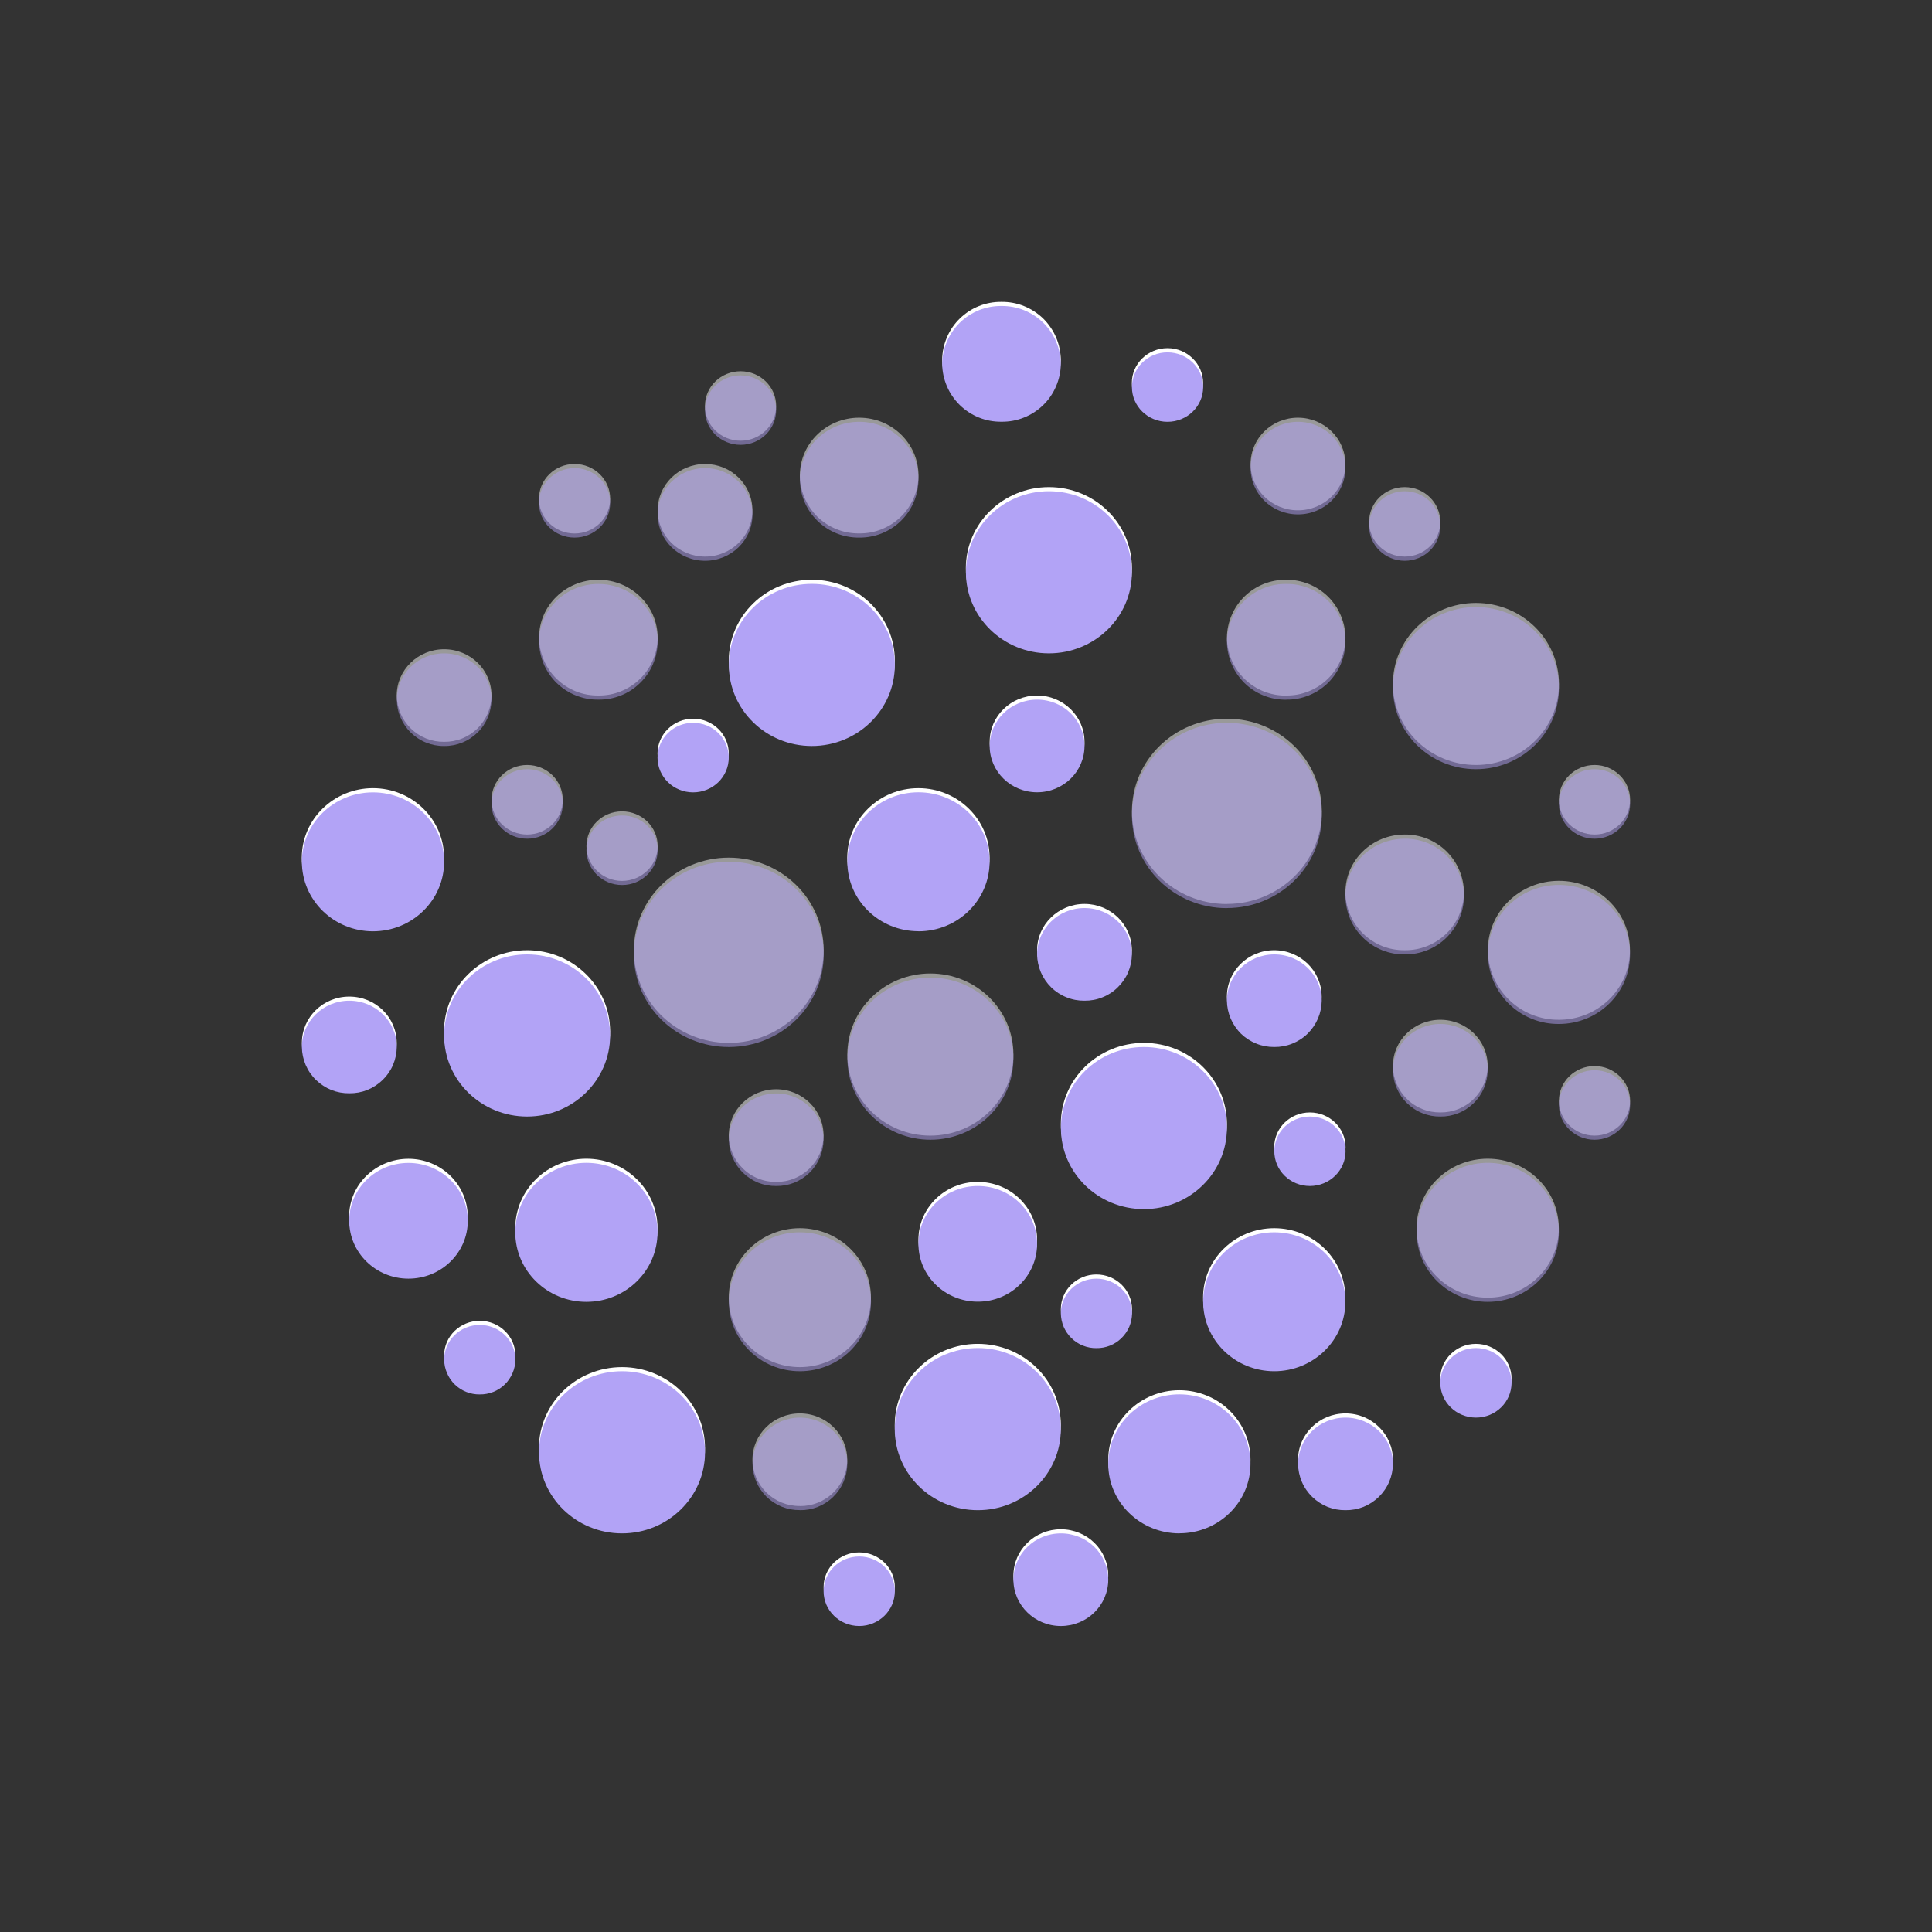 <svg xmlns="http://www.w3.org/2000/svg" width="24" height="24" fill="none" viewBox="0 0 24 24"><rect x="0" y="0" width="24" height="24" fill="#333333" stroke="none"/><path fill="#fff" d="M10.085 9.215C9.515 9.215 9.053 8.765 9.053 8.209C9.053 7.653 9.515 7.202 10.085 7.202C10.654 7.202 11.116 7.652 11.116 8.209C11.116 8.765 10.654 9.215 10.085 9.215ZM13.03 8.065C12.46 8.065 11.998 7.614 11.998 7.058C11.998 6.502 12.46 6.051 13.03 6.051C13.6 6.051 14.061 6.502 14.061 7.058C14.061 7.614 13.6 8.065 13.03 8.065ZM14.21 14.969C13.639 14.969 13.178 14.518 13.178 13.962C13.178 13.405 13.639 12.955 14.21 12.955C14.779 12.955 15.241 13.405 15.241 13.962C15.241 14.518 14.779 14.969 14.21 14.969ZM4.34 13.53C4.263 13.531 4.187 13.517 4.116 13.489C4.045 13.46 3.98 13.418 3.926 13.365C3.871 13.311 3.827 13.248 3.797 13.177C3.767 13.107 3.751 13.031 3.75 12.955C3.75 12.637 4.014 12.38 4.339 12.38C4.664 12.38 4.928 12.637 4.928 12.955C4.927 13.031 4.911 13.107 4.881 13.177C4.851 13.248 4.808 13.311 4.753 13.365C4.698 13.418 4.633 13.46 4.562 13.489C4.491 13.517 4.415 13.531 4.339 13.53H4.34ZM5.96 17.271C5.902 17.272 5.845 17.261 5.792 17.24C5.738 17.218 5.69 17.187 5.649 17.147C5.608 17.107 5.575 17.059 5.552 17.006C5.53 16.953 5.518 16.896 5.517 16.839C5.517 16.601 5.715 16.408 5.96 16.408C6.204 16.408 6.402 16.601 6.402 16.839C6.401 16.896 6.389 16.953 6.367 17.006C6.344 17.059 6.311 17.107 6.27 17.147C6.229 17.187 6.181 17.218 6.127 17.24C6.074 17.261 6.017 17.272 5.96 17.271ZM10.673 20.147C10.429 20.147 10.231 19.954 10.231 19.715C10.231 19.477 10.429 19.284 10.673 19.284C10.918 19.284 11.116 19.477 11.116 19.715C11.116 19.954 10.918 20.147 10.673 20.147ZM18.334 17.558C18.09 17.558 17.892 17.365 17.892 17.126C17.892 16.888 18.09 16.694 18.334 16.694C18.578 16.694 18.777 16.888 18.777 17.126C18.777 17.365 18.578 17.558 18.334 17.558ZM13.62 16.696C13.563 16.696 13.506 16.686 13.452 16.665C13.399 16.643 13.35 16.611 13.309 16.571C13.268 16.531 13.235 16.483 13.213 16.431C13.19 16.378 13.178 16.321 13.178 16.264C13.178 16.025 13.376 15.832 13.62 15.832C13.864 15.832 14.062 16.025 14.062 16.264C14.062 16.321 14.05 16.378 14.027 16.431C14.005 16.483 13.972 16.531 13.931 16.571C13.89 16.611 13.841 16.643 13.788 16.665C13.734 16.686 13.677 16.696 13.62 16.696ZM16.272 14.682C16.027 14.682 15.829 14.489 15.829 14.25C15.829 14.011 16.027 13.819 16.272 13.819C16.516 13.819 16.715 14.011 16.715 14.25C16.715 14.489 16.516 14.682 16.272 14.682ZM13.178 20.147C12.853 20.147 12.589 19.889 12.589 19.572C12.589 19.255 12.853 18.997 13.178 18.997C13.503 18.997 13.767 19.254 13.767 19.572C13.767 19.89 13.503 20.147 13.178 20.147ZM15.829 12.955C15.753 12.956 15.677 12.941 15.606 12.913C15.535 12.885 15.471 12.842 15.416 12.789C15.361 12.736 15.318 12.672 15.288 12.602C15.258 12.531 15.242 12.456 15.241 12.38C15.241 12.062 15.504 11.804 15.829 11.804C16.155 11.804 16.418 12.062 16.418 12.38C16.417 12.456 16.401 12.531 16.371 12.602C16.341 12.672 16.298 12.736 16.243 12.789C16.188 12.842 16.124 12.885 16.053 12.913C15.982 12.941 15.906 12.956 15.829 12.955ZM16.715 18.709C16.638 18.71 16.562 18.696 16.491 18.667C16.42 18.639 16.355 18.597 16.3 18.543C16.246 18.49 16.202 18.426 16.172 18.356C16.142 18.286 16.126 18.21 16.125 18.134C16.125 17.816 16.389 17.558 16.714 17.558C17.039 17.558 17.303 17.816 17.303 18.134C17.302 18.21 17.286 18.286 17.256 18.356C17.226 18.426 17.183 18.49 17.128 18.543C17.073 18.597 17.008 18.639 16.937 18.667C16.866 18.696 16.79 18.71 16.714 18.709H16.715ZM5.074 15.832C4.667 15.832 4.337 15.51 4.337 15.113C4.337 14.716 4.667 14.395 5.074 14.395C5.48 14.395 5.81 14.717 5.81 15.113C5.81 15.509 5.48 15.832 5.074 15.832ZM12.146 18.709C11.576 18.709 11.115 18.258 11.115 17.701C11.115 17.145 11.576 16.694 12.146 16.694C12.716 16.694 13.178 17.146 13.178 17.701C13.178 18.257 12.716 18.709 12.146 18.709ZM6.548 13.819C5.978 13.819 5.516 13.367 5.516 12.812C5.516 12.256 5.978 11.804 6.548 11.804C7.118 11.804 7.579 12.255 7.579 12.812C7.579 13.368 7.117 13.819 6.548 13.819ZM12.146 16.119C11.739 16.119 11.409 15.797 11.409 15.4C11.409 15.004 11.739 14.682 12.146 14.682C12.553 14.682 12.883 15.004 12.883 15.4C12.883 15.797 12.553 16.119 12.146 16.119ZM8.61 9.792C8.366 9.792 8.168 9.599 8.168 9.36C8.168 9.122 8.366 8.928 8.61 8.928C8.855 8.928 9.053 9.122 9.053 9.36C9.053 9.599 8.855 9.792 8.61 9.792ZM11.409 11.517C10.921 11.517 10.525 11.131 10.525 10.655C10.525 10.178 10.921 9.791 11.409 9.791C11.896 9.791 12.293 10.178 12.293 10.654C12.293 11.131 11.897 11.518 11.409 11.518V11.517ZM13.472 12.38C13.395 12.38 13.319 12.366 13.248 12.338C13.177 12.309 13.113 12.267 13.058 12.214C13.003 12.16 12.96 12.097 12.93 12.027C12.9 11.956 12.884 11.881 12.883 11.804C12.883 11.487 13.146 11.229 13.472 11.229C13.797 11.229 14.06 11.487 14.06 11.804C14.059 11.881 14.043 11.956 14.013 12.027C13.983 12.097 13.94 12.16 13.885 12.214C13.83 12.267 13.766 12.309 13.695 12.338C13.624 12.366 13.548 12.38 13.472 12.38ZM14.503 5.189C14.258 5.189 14.06 4.996 14.06 4.757C14.06 4.519 14.258 4.325 14.503 4.325C14.747 4.325 14.945 4.519 14.945 4.757C14.945 4.996 14.747 5.189 14.503 5.189ZM12.44 5.188C12.345 5.189 12.25 5.171 12.161 5.136C12.072 5.1 11.991 5.048 11.923 4.981C11.854 4.914 11.8 4.834 11.762 4.746C11.725 4.659 11.705 4.564 11.704 4.469C11.705 4.373 11.725 4.279 11.763 4.191C11.8 4.103 11.855 4.023 11.923 3.957C11.992 3.89 12.072 3.837 12.161 3.802C12.25 3.766 12.345 3.749 12.44 3.75C12.536 3.749 12.631 3.766 12.72 3.802C12.808 3.837 12.889 3.89 12.958 3.956C13.026 4.023 13.081 4.103 13.119 4.191C13.156 4.278 13.176 4.373 13.178 4.469C13.176 4.564 13.156 4.659 13.119 4.747C13.081 4.835 13.027 4.914 12.958 4.981C12.89 5.048 12.809 5.101 12.72 5.136C12.631 5.171 12.536 5.189 12.44 5.188ZM12.883 9.791C12.557 9.791 12.294 9.533 12.294 9.215C12.294 8.897 12.557 8.64 12.883 8.64C13.208 8.64 13.472 8.898 13.472 9.215C13.472 9.533 13.208 9.791 12.883 9.791ZM7.284 16.12C6.797 16.12 6.401 15.734 6.401 15.257C6.401 14.78 6.797 14.394 7.284 14.394C7.772 14.394 8.168 14.78 8.168 15.257C8.168 15.734 7.772 16.12 7.284 16.12ZM15.829 16.983C15.341 16.983 14.945 16.596 14.945 16.119C14.945 15.643 15.341 15.257 15.829 15.257C16.317 15.257 16.712 15.643 16.712 16.119C16.712 16.596 16.316 16.983 15.829 16.983ZM14.651 18.997C14.163 18.997 13.767 18.61 13.767 18.134C13.767 17.657 14.163 17.27 14.65 17.27C15.138 17.27 15.534 17.657 15.534 18.134C15.534 18.61 15.139 18.996 14.65 18.996L14.651 18.997ZM7.727 18.997C7.157 18.997 6.695 18.546 6.695 17.989C6.695 17.433 7.157 16.983 7.727 16.983C8.296 16.983 8.758 17.433 8.758 17.989C8.758 18.546 8.296 18.997 7.727 18.997ZM4.633 11.518C4.145 11.518 3.749 11.131 3.749 10.654C3.749 10.178 4.145 9.791 4.633 9.791C5.121 9.791 5.516 10.178 5.516 10.654C5.516 11.131 5.12 11.518 4.633 11.518Z"/><path fill="#fff" d="M9.053 12.955C8.402 12.955 7.874 12.44 7.874 11.804C7.874 11.169 8.402 10.654 9.053 10.654C9.705 10.654 10.232 11.169 10.232 11.804C10.232 12.44 9.704 12.955 9.053 12.955H9.053ZM15.24 11.23C14.589 11.23 14.061 10.714 14.061 10.079C14.061 9.443 14.589 8.928 15.241 8.928C15.892 8.928 16.42 9.443 16.42 10.079C16.42 10.714 15.892 11.229 15.241 11.229L15.24 11.23ZM18.481 16.12C17.993 16.12 17.597 15.734 17.597 15.257C17.597 14.78 17.993 14.394 18.481 14.394C18.968 14.394 19.364 14.78 19.364 15.257C19.364 15.734 18.969 16.12 18.481 16.12ZM19.366 12.668C19.251 12.669 19.137 12.648 19.031 12.605C18.924 12.563 18.827 12.499 18.745 12.419C18.663 12.339 18.598 12.243 18.552 12.138C18.507 12.032 18.484 11.919 18.482 11.804C18.482 11.328 18.878 10.942 19.366 10.942C19.853 10.942 20.248 11.328 20.248 11.804C20.248 12.281 19.853 12.668 19.366 12.668ZM15.977 8.641C15.882 8.642 15.787 8.624 15.698 8.589C15.609 8.553 15.528 8.5 15.46 8.434C15.391 8.367 15.337 8.287 15.299 8.199C15.262 8.111 15.242 8.016 15.241 7.921C15.242 7.825 15.262 7.731 15.3 7.643C15.337 7.555 15.392 7.476 15.46 7.409C15.529 7.342 15.61 7.29 15.698 7.254C15.787 7.219 15.882 7.201 15.977 7.202C16.073 7.201 16.168 7.219 16.256 7.254C16.345 7.29 16.426 7.342 16.495 7.409C16.563 7.476 16.618 7.556 16.655 7.644C16.693 7.731 16.713 7.826 16.714 7.922C16.713 8.017 16.693 8.111 16.655 8.199C16.617 8.287 16.563 8.367 16.494 8.433C16.426 8.5 16.345 8.553 16.256 8.588C16.168 8.624 16.073 8.641 15.977 8.64V8.641ZM16.123 6.339C15.799 6.339 15.535 6.082 15.535 5.764C15.535 5.446 15.799 5.189 16.123 5.189C16.449 5.189 16.713 5.447 16.713 5.764C16.713 6.081 16.449 6.339 16.123 6.339ZM17.45 6.914C17.205 6.914 17.007 6.721 17.007 6.483C17.007 6.245 17.205 6.051 17.45 6.051C17.694 6.051 17.892 6.245 17.892 6.483C17.892 6.722 17.694 6.914 17.45 6.914ZM19.808 10.367C19.564 10.367 19.365 10.174 19.365 9.935C19.365 9.697 19.564 9.503 19.808 9.503C20.051 9.503 20.25 9.697 20.25 9.935C20.25 10.174 20.052 10.367 19.808 10.367ZM7.137 6.627C6.893 6.627 6.695 6.434 6.695 6.196C6.695 5.957 6.893 5.764 7.137 5.764C7.382 5.764 7.58 5.957 7.58 6.196C7.58 6.434 7.382 6.627 7.137 6.627ZM6.548 10.367C6.304 10.367 6.106 10.174 6.106 9.935C6.106 9.697 6.304 9.503 6.548 9.503C6.793 9.503 6.991 9.697 6.991 9.935C6.991 10.174 6.793 10.367 6.548 10.367ZM7.727 10.943C7.483 10.943 7.285 10.749 7.285 10.511C7.285 10.272 7.483 10.079 7.727 10.079C7.972 10.079 8.17 10.272 8.17 10.511C8.17 10.749 7.972 10.943 7.727 10.943ZM9.2 5.475C8.955 5.475 8.757 5.282 8.757 5.043C8.757 4.805 8.955 4.612 9.2 4.612C9.444 4.612 9.642 4.805 9.642 5.043C9.642 5.282 9.444 5.475 9.2 5.475ZM19.808 14.107C19.564 14.107 19.365 13.913 19.365 13.675C19.365 13.436 19.564 13.243 19.808 13.243C20.051 13.243 20.25 13.436 20.25 13.675C20.25 13.913 20.052 14.107 19.808 14.107ZM18.334 9.503C17.765 9.503 17.303 9.053 17.303 8.497C17.303 7.94 17.765 7.49 18.334 7.49C18.904 7.49 19.366 7.94 19.366 8.497C19.366 9.053 18.904 9.503 18.334 9.503ZM17.45 11.804C17.354 11.805 17.259 11.788 17.17 11.752C17.082 11.717 17.001 11.664 16.933 11.598C16.864 11.531 16.809 11.451 16.772 11.364C16.734 11.276 16.714 11.181 16.713 11.086C16.713 10.688 17.043 10.367 17.45 10.367C17.545 10.366 17.64 10.384 17.729 10.419C17.817 10.455 17.898 10.507 17.967 10.574C18.035 10.641 18.09 10.72 18.127 10.808C18.165 10.896 18.185 10.99 18.186 11.086C18.185 11.181 18.165 11.276 18.127 11.364C18.09 11.451 18.035 11.531 17.967 11.598C17.898 11.664 17.817 11.717 17.729 11.752C17.64 11.788 17.545 11.805 17.45 11.804ZM7.433 8.64C7.337 8.641 7.242 8.624 7.153 8.588C7.065 8.553 6.984 8.5 6.915 8.433C6.847 8.367 6.792 8.287 6.755 8.199C6.717 8.111 6.697 8.017 6.696 7.922C6.696 7.524 7.026 7.202 7.433 7.202C7.839 7.202 8.17 7.525 8.17 7.922C8.169 8.017 8.149 8.112 8.111 8.199C8.073 8.287 8.019 8.367 7.95 8.434C7.882 8.5 7.801 8.553 7.712 8.588C7.623 8.624 7.528 8.641 7.433 8.64ZM10.672 6.626C10.577 6.627 10.482 6.61 10.393 6.574C10.305 6.539 10.224 6.486 10.155 6.42C10.087 6.353 10.033 6.273 9.995 6.185C9.957 6.098 9.937 6.003 9.936 5.908C9.936 5.51 10.266 5.189 10.673 5.189C11.081 5.189 11.41 5.511 11.41 5.908C11.409 6.003 11.389 6.098 11.351 6.185C11.313 6.273 11.259 6.353 11.19 6.42C11.122 6.486 11.041 6.539 10.952 6.574C10.864 6.61 10.769 6.627 10.673 6.626H10.672ZM8.759 6.914C8.433 6.914 8.17 6.657 8.17 6.339C8.17 6.021 8.433 5.764 8.759 5.764C9.084 5.764 9.347 6.022 9.347 6.339C9.347 6.656 9.084 6.914 8.759 6.914ZM5.517 9.215C5.441 9.216 5.365 9.202 5.294 9.174C5.223 9.145 5.158 9.103 5.104 9.05C5.049 8.996 5.005 8.932 4.975 8.862C4.945 8.792 4.929 8.716 4.928 8.64C4.928 8.323 5.192 8.065 5.517 8.065C5.843 8.065 6.106 8.323 6.106 8.64C6.105 8.716 6.089 8.792 6.059 8.862C6.029 8.932 5.985 8.996 5.931 9.05C5.876 9.103 5.811 9.145 5.74 9.174C5.669 9.202 5.593 9.216 5.517 9.215ZM17.892 13.819C17.816 13.82 17.74 13.806 17.669 13.777C17.598 13.749 17.533 13.707 17.479 13.653C17.424 13.6 17.38 13.536 17.35 13.466C17.32 13.395 17.304 13.32 17.303 13.243C17.303 12.925 17.567 12.668 17.892 12.668C18.218 12.668 18.481 12.925 18.481 13.243C18.48 13.32 18.464 13.395 18.434 13.466C18.404 13.536 18.36 13.6 18.306 13.653C18.251 13.707 18.186 13.749 18.115 13.777C18.044 13.806 17.968 13.82 17.892 13.819ZM11.557 14.107C10.988 14.107 10.526 13.656 10.526 13.1C10.526 12.543 10.988 12.093 11.557 12.093C12.127 12.093 12.589 12.543 12.589 13.1C12.589 13.656 12.127 14.107 11.557 14.107ZM9.642 14.682C9.566 14.683 9.49 14.669 9.419 14.64C9.348 14.612 9.283 14.57 9.229 14.516C9.174 14.463 9.13 14.399 9.1 14.329C9.07 14.259 9.054 14.183 9.053 14.107C9.053 13.789 9.317 13.531 9.642 13.531C9.968 13.531 10.231 13.789 10.231 14.107C10.23 14.183 10.214 14.259 10.184 14.329C10.154 14.399 10.11 14.463 10.056 14.516C10.001 14.57 9.936 14.612 9.865 14.64C9.794 14.669 9.718 14.683 9.642 14.682ZM9.936 16.983C9.449 16.983 9.053 16.596 9.053 16.119C9.053 15.643 9.449 15.257 9.936 15.257C10.424 15.257 10.819 15.643 10.819 16.119C10.819 16.596 10.424 16.983 9.936 16.983ZM9.936 18.708C9.782 18.71 9.633 18.65 9.523 18.543C9.412 18.435 9.349 18.288 9.347 18.134C9.347 17.816 9.611 17.558 9.936 17.558C10.261 17.558 10.525 17.816 10.525 18.134C10.525 18.21 10.509 18.286 10.479 18.356C10.448 18.426 10.405 18.49 10.35 18.543C10.295 18.597 10.23 18.639 10.159 18.667C10.088 18.696 10.012 18.71 9.936 18.709V18.708Z" opacity=".5"/><path fill="#B2A3F6" d="M10.085 9.267C9.515 9.267 9.054 8.816 9.054 8.26C9.054 7.704 9.515 7.253 10.085 7.253C10.654 7.253 11.116 7.704 11.116 8.26C11.116 8.817 10.654 9.267 10.085 9.267ZM13.03 8.116C12.461 8.116 11.999 7.665 11.999 7.11C11.999 6.553 12.461 6.102 13.03 6.102C13.6 6.102 14.061 6.553 14.061 7.11C14.061 7.665 13.6 8.116 13.03 8.116ZM14.21 15.02C13.64 15.02 13.179 14.57 13.179 14.013C13.179 13.457 13.64 13.006 14.21 13.006C14.779 13.006 15.241 13.457 15.241 14.013C15.241 14.57 14.779 15.02 14.21 15.02ZM4.34 13.581C4.263 13.582 4.187 13.568 4.116 13.54C4.045 13.511 3.981 13.469 3.926 13.416C3.871 13.363 3.827 13.299 3.797 13.229C3.767 13.158 3.751 13.083 3.75 13.006C3.75 12.689 4.014 12.431 4.339 12.431C4.664 12.431 4.929 12.689 4.929 13.006C4.928 13.083 4.912 13.158 4.882 13.229C4.852 13.299 4.808 13.363 4.753 13.416C4.698 13.469 4.634 13.511 4.563 13.54C4.492 13.568 4.416 13.582 4.339 13.581H4.34ZM5.96 17.322C5.902 17.323 5.845 17.312 5.792 17.291C5.739 17.27 5.69 17.238 5.649 17.198C5.608 17.158 5.575 17.11 5.553 17.057C5.53 17.005 5.518 16.948 5.517 16.89C5.517 16.652 5.715 16.459 5.96 16.459C6.204 16.459 6.402 16.652 6.402 16.89C6.402 16.948 6.39 17.005 6.367 17.057C6.344 17.11 6.312 17.158 6.271 17.198C6.23 17.238 6.181 17.27 6.128 17.291C6.074 17.312 6.017 17.323 5.96 17.322ZM10.674 20.199C10.429 20.199 10.231 20.005 10.231 19.767C10.231 19.528 10.429 19.335 10.674 19.335C10.918 19.335 11.116 19.528 11.116 19.767C11.116 20.005 10.918 20.199 10.674 20.199ZM18.335 17.61C18.09 17.61 17.892 17.416 17.892 17.178C17.892 16.939 18.09 16.746 18.335 16.746C18.579 16.746 18.777 16.939 18.777 17.178C18.777 17.416 18.579 17.61 18.335 17.61ZM13.62 16.747C13.563 16.748 13.506 16.737 13.453 16.716C13.399 16.695 13.351 16.663 13.31 16.623C13.269 16.583 13.236 16.535 13.213 16.482C13.191 16.429 13.179 16.373 13.178 16.315C13.178 16.077 13.377 15.884 13.62 15.884C13.864 15.884 14.063 16.077 14.063 16.315C14.062 16.373 14.05 16.429 14.028 16.482C14.005 16.535 13.972 16.583 13.931 16.623C13.89 16.663 13.841 16.695 13.788 16.716C13.735 16.737 13.678 16.748 13.62 16.747ZM16.272 14.733C16.028 14.733 15.83 14.54 15.83 14.301C15.83 14.063 16.028 13.87 16.272 13.87C16.516 13.87 16.715 14.063 16.715 14.301C16.715 14.54 16.516 14.733 16.272 14.733ZM13.179 20.199C12.853 20.199 12.589 19.941 12.589 19.623C12.589 19.306 12.853 19.048 13.179 19.048C13.503 19.048 13.767 19.305 13.767 19.623C13.767 19.941 13.503 20.199 13.179 20.199ZM15.83 13.006C15.754 13.007 15.678 12.993 15.607 12.964C15.536 12.936 15.471 12.894 15.416 12.841C15.362 12.787 15.318 12.723 15.288 12.653C15.258 12.583 15.242 12.507 15.241 12.431C15.241 12.114 15.504 11.856 15.83 11.856C16.155 11.856 16.419 12.114 16.419 12.431C16.418 12.507 16.402 12.583 16.372 12.653C16.342 12.723 16.298 12.787 16.243 12.841C16.189 12.894 16.124 12.936 16.053 12.964C15.982 12.993 15.906 13.007 15.83 13.006ZM16.715 18.76C16.638 18.761 16.562 18.747 16.491 18.719C16.42 18.69 16.356 18.648 16.301 18.595C16.246 18.541 16.202 18.478 16.172 18.407C16.142 18.337 16.126 18.261 16.125 18.185C16.125 17.867 16.389 17.61 16.714 17.61C17.04 17.61 17.304 17.867 17.304 18.185C17.303 18.261 17.287 18.337 17.257 18.407C17.227 18.478 17.183 18.541 17.128 18.595C17.073 18.648 17.009 18.69 16.938 18.719C16.867 18.747 16.791 18.761 16.714 18.76H16.715ZM5.074 15.884C4.668 15.884 4.338 15.561 4.338 15.165C4.338 14.768 4.668 14.446 5.074 14.446C5.481 14.446 5.811 14.769 5.811 15.165C5.811 15.561 5.481 15.884 5.074 15.884ZM12.147 18.76C11.577 18.76 11.115 18.309 11.115 17.753C11.115 17.196 11.577 16.746 12.147 16.746C12.716 16.746 13.178 17.197 13.178 17.753C13.178 18.309 12.716 18.76 12.147 18.76ZM6.548 13.87C5.978 13.87 5.517 13.419 5.517 12.863C5.517 12.307 5.978 11.856 6.548 11.856C7.118 11.856 7.579 12.306 7.579 12.863C7.579 13.419 7.117 13.87 6.548 13.87ZM12.147 16.17C11.739 16.17 11.409 15.849 11.409 15.452C11.409 15.055 11.739 14.733 12.147 14.733C12.553 14.733 12.883 15.055 12.883 15.452C12.883 15.849 12.553 16.17 12.147 16.17ZM8.61 9.843C8.366 9.843 8.168 9.65 8.168 9.411C8.168 9.173 8.366 8.979 8.61 8.979C8.855 8.979 9.053 9.173 9.053 9.411C9.053 9.65 8.855 9.843 8.61 9.843ZM11.409 11.568C10.922 11.568 10.526 11.182 10.526 10.706C10.526 10.229 10.922 9.842 11.409 9.842C11.897 9.842 12.293 10.229 12.293 10.705C12.293 11.182 11.898 11.569 11.409 11.569V11.568ZM13.472 12.431C13.396 12.432 13.32 12.418 13.249 12.389C13.178 12.361 13.113 12.319 13.058 12.265C13.004 12.212 12.96 12.148 12.93 12.078C12.9 12.008 12.884 11.932 12.883 11.856C12.883 11.538 13.146 11.28 13.472 11.28C13.797 11.28 14.061 11.538 14.061 11.856C14.06 11.932 14.044 12.008 14.014 12.078C13.984 12.148 13.94 12.212 13.885 12.265C13.831 12.319 13.766 12.361 13.695 12.389C13.624 12.418 13.548 12.432 13.472 12.431ZM14.503 5.24C14.259 5.24 14.061 5.047 14.061 4.809C14.061 4.57 14.259 4.377 14.503 4.377C14.748 4.377 14.946 4.57 14.946 4.809C14.946 5.047 14.748 5.24 14.503 5.24ZM12.441 5.239C12.345 5.24 12.25 5.223 12.161 5.187C12.073 5.152 11.992 5.099 11.923 5.032C11.855 4.965 11.8 4.886 11.763 4.798C11.725 4.71 11.705 4.615 11.704 4.52C11.705 4.424 11.725 4.33 11.763 4.242C11.801 4.154 11.855 4.075 11.924 4.008C11.992 3.941 12.073 3.889 12.162 3.853C12.25 3.818 12.345 3.8 12.441 3.801C12.536 3.8 12.631 3.818 12.72 3.853C12.809 3.889 12.89 3.941 12.958 4.008C13.027 4.075 13.081 4.154 13.119 4.242C13.157 4.33 13.177 4.424 13.178 4.52C13.177 4.616 13.157 4.71 13.119 4.798C13.082 4.886 13.027 4.966 12.959 5.032C12.89 5.099 12.809 5.152 12.72 5.187C12.631 5.223 12.536 5.24 12.441 5.239ZM12.883 9.842C12.558 9.842 12.294 9.585 12.294 9.267C12.294 8.949 12.558 8.691 12.883 8.691C13.209 8.691 13.472 8.949 13.472 9.267C13.472 9.584 13.209 9.842 12.883 9.842ZM7.284 16.172C6.797 16.172 6.401 15.786 6.401 15.309C6.401 14.832 6.797 14.445 7.284 14.445C7.772 14.445 8.168 14.832 8.168 15.308C8.168 15.786 7.773 16.172 7.284 16.172ZM15.829 17.034C15.342 17.034 14.946 16.647 14.946 16.17C14.946 15.694 15.341 15.308 15.829 15.308C16.317 15.308 16.713 15.694 16.713 16.17C16.713 16.647 16.317 17.034 15.829 17.034ZM14.652 19.048C14.163 19.048 13.767 18.661 13.767 18.185C13.767 17.708 14.163 17.321 14.651 17.321C15.138 17.321 15.534 17.708 15.534 18.185C15.534 18.661 15.139 19.047 14.651 19.047L14.652 19.048ZM7.727 19.048C7.157 19.048 6.696 18.597 6.696 18.041C6.696 17.484 7.158 17.034 7.727 17.034C8.296 17.034 8.758 17.484 8.758 18.041C8.758 18.597 8.296 19.048 7.727 19.048ZM4.633 11.569C4.146 11.569 3.75 11.182 3.75 10.705C3.75 10.229 4.145 9.843 4.633 9.843C5.121 9.843 5.517 10.229 5.517 10.705C5.517 11.182 5.121 11.569 4.633 11.569Z"/><path fill="#B2A3F6" d="M9.053 13.006C8.402 13.006 7.874 12.492 7.874 11.856C7.874 11.22 8.402 10.705 9.054 10.705C9.705 10.705 10.233 11.22 10.233 11.856C10.233 12.492 9.705 13.006 9.054 13.006H9.053ZM15.24 11.281C14.589 11.281 14.061 10.766 14.061 10.13C14.061 9.495 14.589 8.979 15.241 8.979C15.892 8.979 16.42 9.495 16.42 10.13C16.42 10.766 15.892 11.28 15.241 11.28L15.24 11.281ZM18.481 16.172C17.994 16.172 17.598 15.786 17.598 15.309C17.598 14.832 17.994 14.445 18.481 14.445C18.969 14.445 19.365 14.832 19.365 15.308C19.365 15.786 18.969 16.172 18.481 16.172ZM19.366 12.72C19.251 12.721 19.137 12.7 19.031 12.657C18.924 12.614 18.828 12.551 18.745 12.471C18.663 12.39 18.598 12.295 18.553 12.189C18.508 12.084 18.484 11.97 18.483 11.856C18.483 11.379 18.878 10.993 19.366 10.993C19.854 10.993 20.249 11.379 20.249 11.856C20.249 12.333 19.854 12.72 19.366 12.72ZM15.978 8.692C15.882 8.693 15.787 8.676 15.698 8.64C15.609 8.605 15.528 8.552 15.46 8.485C15.392 8.418 15.337 8.338 15.3 8.25C15.262 8.162 15.242 8.068 15.241 7.972C15.242 7.877 15.262 7.782 15.3 7.694C15.338 7.607 15.392 7.527 15.461 7.46C15.529 7.394 15.61 7.341 15.699 7.306C15.787 7.27 15.882 7.252 15.978 7.254C16.073 7.252 16.168 7.27 16.257 7.306C16.346 7.341 16.427 7.394 16.495 7.461C16.563 7.527 16.618 7.607 16.656 7.695C16.693 7.783 16.713 7.877 16.714 7.973C16.713 8.068 16.693 8.163 16.655 8.251C16.618 8.338 16.563 8.418 16.495 8.485C16.426 8.551 16.346 8.604 16.257 8.639C16.168 8.675 16.073 8.693 15.978 8.691V8.692ZM16.124 6.39C15.799 6.39 15.535 6.133 15.535 5.815C15.535 5.497 15.799 5.24 16.124 5.24C16.449 5.24 16.713 5.498 16.713 5.815C16.713 6.132 16.449 6.39 16.124 6.39ZM17.45 6.966C17.205 6.966 17.007 6.772 17.007 6.534C17.007 6.297 17.205 6.102 17.45 6.102C17.694 6.102 17.892 6.296 17.892 6.534C17.892 6.773 17.694 6.966 17.45 6.966ZM19.808 10.419C19.564 10.419 19.365 10.225 19.365 9.987C19.365 9.748 19.564 9.555 19.808 9.555C20.052 9.555 20.25 9.748 20.25 9.987C20.25 10.225 20.052 10.419 19.808 10.419ZM7.137 6.678C6.893 6.678 6.695 6.486 6.695 6.247C6.695 6.009 6.893 5.815 7.137 5.815C7.382 5.815 7.58 6.009 7.58 6.247C7.58 6.486 7.382 6.678 7.137 6.678ZM6.549 10.419C6.304 10.419 6.106 10.225 6.106 9.987C6.106 9.748 6.304 9.555 6.549 9.555C6.793 9.555 6.991 9.748 6.991 9.987C6.991 10.225 6.793 10.419 6.549 10.419ZM7.728 10.994C7.483 10.994 7.285 10.8 7.285 10.562C7.285 10.323 7.483 10.13 7.728 10.13C7.972 10.13 8.17 10.323 8.17 10.562C8.17 10.8 7.972 10.994 7.728 10.994ZM9.2 5.526C8.955 5.526 8.757 5.333 8.757 5.094C8.757 4.856 8.955 4.663 9.2 4.663C9.444 4.663 9.642 4.856 9.642 5.094C9.642 5.333 9.444 5.526 9.2 5.526ZM19.808 14.158C19.564 14.158 19.365 13.965 19.365 13.726C19.365 13.488 19.564 13.295 19.808 13.295C20.052 13.295 20.25 13.488 20.25 13.726C20.25 13.965 20.052 14.158 19.808 14.158ZM18.335 9.555C17.765 9.555 17.304 9.105 17.304 8.548C17.304 7.992 17.765 7.541 18.335 7.541C18.904 7.541 19.366 7.992 19.366 8.548C19.366 9.104 18.904 9.555 18.335 9.555ZM17.45 11.856C17.354 11.857 17.259 11.839 17.171 11.804C17.082 11.768 17.001 11.716 16.933 11.649C16.864 11.582 16.81 11.503 16.772 11.415C16.735 11.327 16.715 11.233 16.713 11.137C16.713 10.74 17.043 10.419 17.45 10.419C17.545 10.418 17.64 10.435 17.729 10.471C17.818 10.506 17.899 10.559 17.967 10.625C18.035 10.692 18.09 10.772 18.128 10.859C18.165 10.947 18.185 11.042 18.186 11.137C18.185 11.233 18.165 11.327 18.128 11.415C18.09 11.503 18.035 11.582 17.967 11.649C17.899 11.716 17.818 11.768 17.729 11.804C17.64 11.839 17.545 11.857 17.45 11.856ZM7.433 8.691C7.337 8.693 7.243 8.675 7.154 8.639C7.065 8.604 6.984 8.551 6.916 8.485C6.847 8.418 6.793 8.338 6.755 8.251C6.718 8.163 6.698 8.068 6.696 7.973C6.696 7.575 7.026 7.254 7.433 7.254C7.839 7.254 8.17 7.576 8.17 7.973C8.169 8.069 8.149 8.163 8.111 8.251C8.074 8.339 8.019 8.418 7.95 8.485C7.882 8.552 7.801 8.604 7.712 8.64C7.623 8.675 7.529 8.693 7.433 8.691ZM10.673 6.678C10.577 6.679 10.482 6.661 10.394 6.626C10.305 6.59 10.224 6.538 10.156 6.471C10.087 6.404 10.033 6.325 9.995 6.237C9.958 6.149 9.938 6.055 9.936 5.959C9.936 5.562 10.266 5.24 10.674 5.24C11.081 5.24 11.41 5.562 11.41 5.959C11.409 6.055 11.389 6.149 11.351 6.237C11.314 6.325 11.259 6.404 11.191 6.471C11.122 6.538 11.041 6.59 10.953 6.626C10.864 6.661 10.769 6.679 10.674 6.678H10.673ZM8.759 6.966C8.433 6.966 8.17 6.708 8.17 6.39C8.17 6.072 8.433 5.815 8.759 5.815C9.084 5.815 9.348 6.073 9.348 6.39C9.348 6.708 9.084 6.966 8.759 6.966ZM5.517 9.267C5.441 9.268 5.365 9.253 5.294 9.225C5.223 9.197 5.159 9.154 5.104 9.101C5.049 9.048 5.006 8.984 4.976 8.914C4.945 8.843 4.93 8.768 4.929 8.691C4.929 8.374 5.192 8.116 5.517 8.116C5.843 8.116 6.106 8.374 6.106 8.691C6.105 8.768 6.089 8.843 6.059 8.914C6.029 8.984 5.986 9.048 5.931 9.101C5.876 9.154 5.812 9.197 5.741 9.225C5.67 9.253 5.594 9.268 5.517 9.267ZM17.892 13.87C17.816 13.871 17.74 13.857 17.669 13.828C17.598 13.8 17.534 13.758 17.479 13.704C17.424 13.651 17.381 13.587 17.351 13.517C17.32 13.447 17.305 13.371 17.304 13.295C17.304 12.977 17.567 12.72 17.892 12.72C18.218 12.72 18.481 12.977 18.481 13.295C18.48 13.371 18.464 13.447 18.434 13.517C18.404 13.587 18.361 13.651 18.306 13.704C18.251 13.758 18.187 13.8 18.116 13.828C18.045 13.857 17.969 13.871 17.892 13.87ZM11.558 14.158C10.988 14.158 10.527 13.707 10.527 13.151C10.527 12.594 10.989 12.144 11.558 12.144C12.128 12.144 12.589 12.594 12.589 13.151C12.589 13.707 12.128 14.158 11.558 14.158ZM9.642 14.733C9.566 14.734 9.49 14.72 9.419 14.692C9.348 14.663 9.284 14.621 9.229 14.568C9.174 14.514 9.131 14.451 9.101 14.38C9.07 14.31 9.055 14.235 9.054 14.158C9.054 13.84 9.317 13.583 9.642 13.583C9.968 13.583 10.231 13.84 10.231 14.158C10.23 14.235 10.214 14.31 10.184 14.38C10.154 14.451 10.111 14.514 10.056 14.568C10.001 14.621 9.937 14.663 9.866 14.692C9.795 14.72 9.719 14.734 9.642 14.733ZM9.936 17.034C9.449 17.034 9.054 16.647 9.054 16.17C9.054 15.694 9.449 15.308 9.936 15.308C10.424 15.308 10.82 15.694 10.82 16.17C10.82 16.647 10.425 17.034 9.936 17.034ZM9.936 18.759C9.782 18.761 9.634 18.702 9.523 18.594C9.413 18.486 9.35 18.339 9.348 18.185C9.348 17.867 9.612 17.61 9.936 17.61C10.261 17.61 10.526 17.867 10.526 18.185C10.525 18.261 10.509 18.337 10.479 18.407C10.449 18.478 10.405 18.541 10.35 18.595C10.296 18.648 10.231 18.69 10.16 18.719C10.089 18.747 10.013 18.761 9.936 18.76V18.759Z" opacity=".5"/></svg>